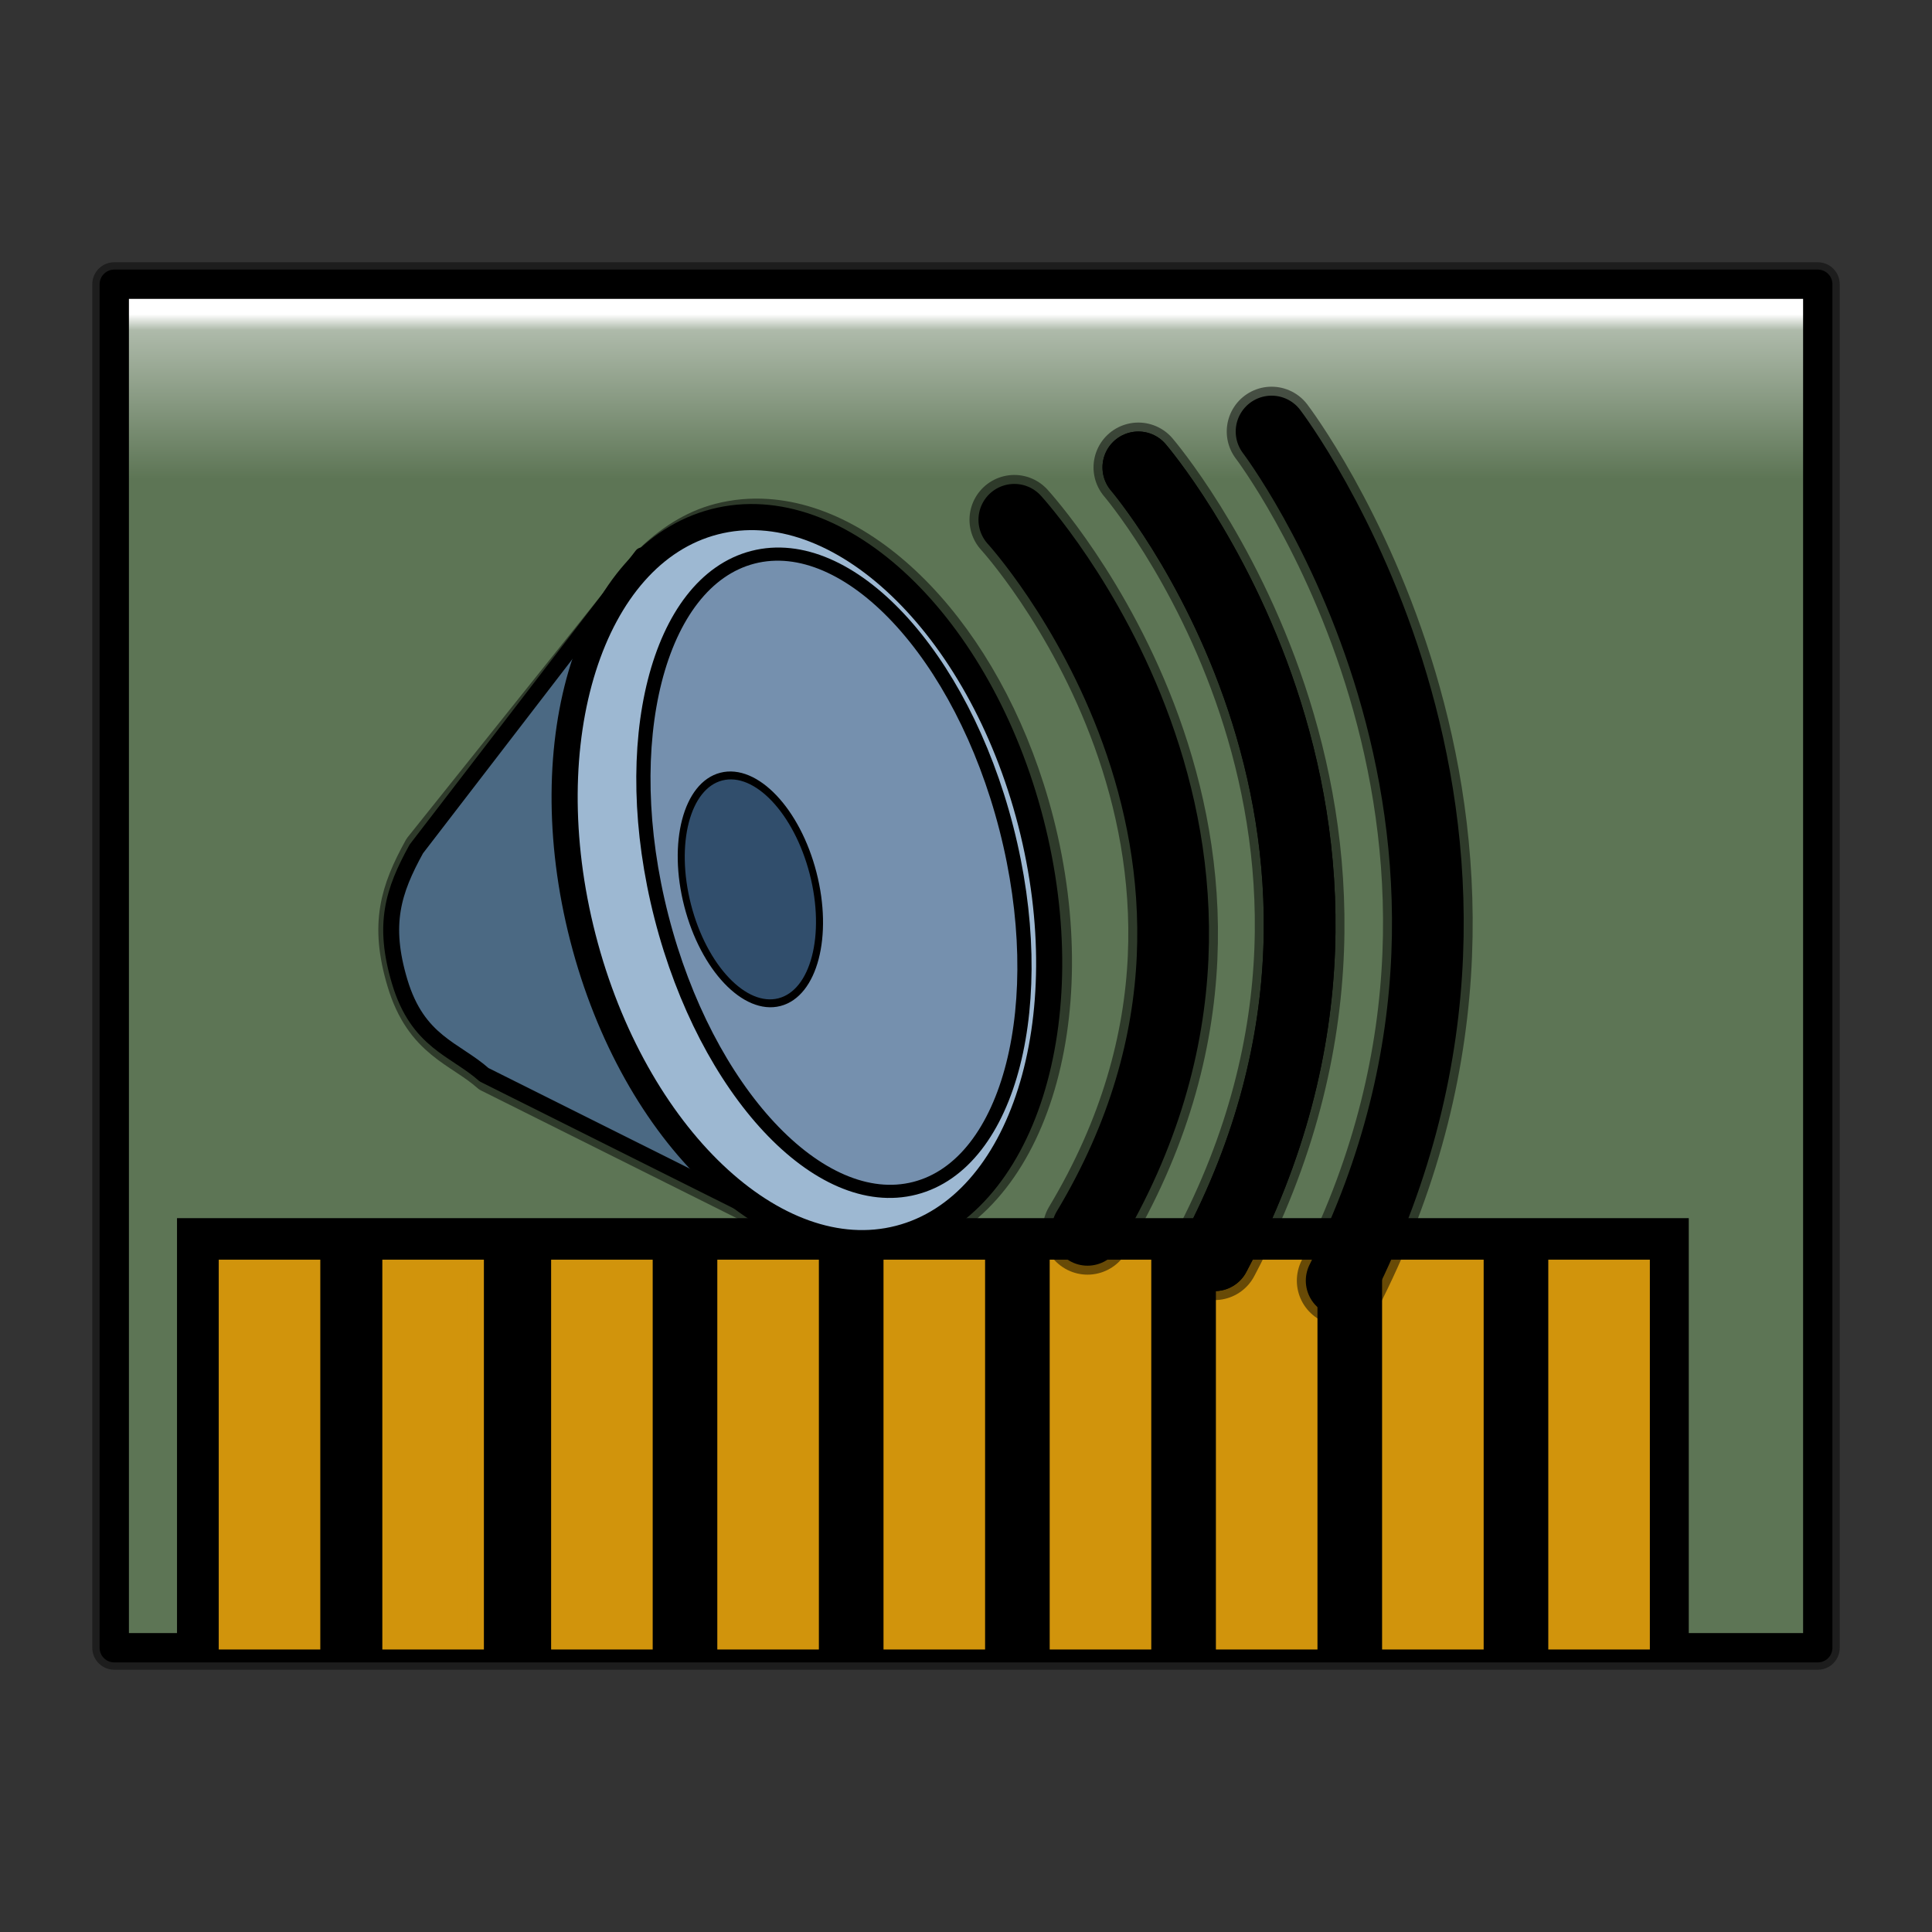 <?xml version="1.0" encoding="UTF-8" standalone="no"?>
<!-- Created with Inkscape (http://www.inkscape.org/) -->

<svg
   xmlns:dc="http://purl.org/dc/elements/1.1/"
   xmlns:cc="http://creativecommons.org/ns#"
   xmlns:rdf="http://www.w3.org/1999/02/22-rdf-syntax-ns#"
   xmlns:svg="http://www.w3.org/2000/svg"
   xmlns="http://www.w3.org/2000/svg"
   xmlns:xlink="http://www.w3.org/1999/xlink"
   xmlns:sodipodi="http://sodipodi.sourceforge.net/DTD/sodipodi-0.dtd"
   xmlns:inkscape="http://www.inkscape.org/namespaces/inkscape"
   version="1.0"
   width="160"
   height="160"
   id="svg2408"
   inkscape:version="0.48.0 r9654"
   sodipodi:docname="audio-card.svg">
  <rect width="100%" height="100%" fill="#333333" stroke="none"/>
  <sodipodi:namedview
     pagecolor="#ffffff"
     bordercolor="#666666"
     borderopacity="1"
     objecttolerance="10"
     gridtolerance="10"
     guidetolerance="10"
     inkscape:pageopacity="0"
     inkscape:pageshadow="2"
     inkscape:window-width="753"
     inkscape:window-height="478"
     id="namedview467"
     showgrid="false"
     inkscape:zoom="0.96490613"
     inkscape:cx="48"
     inkscape:cy="48"
     inkscape:window-x="28"
     inkscape:window-y="0"
     inkscape:window-maximized="0"
     inkscape:current-layer="svg2408" />
  <defs
     id="defs2410">
    <linearGradient
       id="linearGradient4298">
      <stop
         id="stop4300"
         style="stop-color:#ffd639;stop-opacity:1"
         offset="0" />
      <stop
         id="stop4302"
         style="stop-color:#eed96a;stop-opacity:0.675"
         offset="0.5" />
      <stop
         id="stop4304"
         style="stop-color:#e4c731;stop-opacity:0"
         offset="1" />
    </linearGradient>
    <linearGradient
       id="linearGradient4631">
      <stop
         id="stop4633"
         style="stop-color:#c3b194;stop-opacity:1"
         offset="0" />
      <stop
         id="stop4635"
         style="stop-color:#e1c497;stop-opacity:1"
         offset="1" />
    </linearGradient>
    <linearGradient
       id="linearGradient4549">
      <stop
         id="stop4551"
         style="stop-color:#c4c4c4;stop-opacity:1"
         offset="0" />
      <stop
         id="stop4553"
         style="stop-color:#f1f1f1;stop-opacity:1"
         offset="1" />
    </linearGradient>
    <linearGradient
       id="linearGradient4541">
      <stop
         id="stop4543"
         style="stop-color:#dc6819;stop-opacity:1"
         offset="0" />
      <stop
         id="stop4545"
         style="stop-color:#efa471;stop-opacity:1"
         offset="1" />
    </linearGradient>
    <linearGradient
       id="linearGradient4410">
      <stop
         id="stop4412"
         style="stop-color:#ffffff;stop-opacity:1"
         offset="0" />
      <stop
         id="stop4416"
         style="stop-color:#cccccc;stop-opacity:1"
         offset="0.499" />
      <stop
         id="stop4418"
         style="stop-color:#969696;stop-opacity:1"
         offset="0.608" />
      <stop
         id="stop4420"
         style="stop-color:#ffffff;stop-opacity:1"
         offset="1" />
    </linearGradient>
    <linearGradient
       id="linearGradient4004">
      <stop
         id="stop4006"
         style="stop-color:#ffffff;stop-opacity:1"
         offset="0" />
      <stop
         id="stop4016"
         style="stop-color:#cccccc;stop-opacity:1"
         offset="0.397" />
      <stop
         id="stop4014"
         style="stop-color:#cccccc;stop-opacity:1"
         offset="0.499" />
      <stop
         id="stop4012"
         style="stop-color:#777777;stop-opacity:1"
         offset="0.608" />
      <stop
         id="stop4008"
         style="stop-color:#ffffff;stop-opacity:1"
         offset="1" />
    </linearGradient>
    <linearGradient
       id="linearGradient3992">
      <stop
         id="stop3994"
         style="stop-color:#ffffff;stop-opacity:1"
         offset="0" />
      <stop
         id="stop4000"
         style="stop-color:#7f7f7f;stop-opacity:0"
         offset="0.193" />
      <stop
         id="stop3996"
         style="stop-color:#000000;stop-opacity:1"
         offset="1" />
    </linearGradient>
    <linearGradient
       id="linearGradient3971">
      <stop
         id="stop3973"
         style="stop-color:#4d4d4d;stop-opacity:1"
         offset="0" />
      <stop
         id="stop3975"
         style="stop-color:#333333;stop-opacity:1"
         offset="1" />
    </linearGradient>
    <linearGradient
       id="linearGradient3875">
      <stop
         id="stop3877"
         style="stop-color:#3e8116;stop-opacity:1"
         offset="0" />
      <stop
         id="stop3879"
         style="stop-color:#66ae3b;stop-opacity:1"
         offset="1" />
    </linearGradient>
    <linearGradient
       id="linearGradient3869">
      <stop
         id="stop3871"
         style="stop-color:#958741;stop-opacity:1"
         offset="0" />
      <stop
         id="stop3873"
         style="stop-color:#b4ba66;stop-opacity:1"
         offset="1" />
    </linearGradient>
    <linearGradient
       id="linearGradient3809">
      <stop
         id="stop3811"
         style="stop-color:#ffbd2a;stop-opacity:1"
         offset="0" />
      <stop
         id="stop3813"
         style="stop-color:#ffe62a;stop-opacity:1"
         offset="1" />
    </linearGradient>
    <linearGradient
       x1="45.448"
       y1="92.54"
       x2="45.448"
       y2="7.017"
       id="ButtonShadow"
       gradientUnits="userSpaceOnUse"
       gradientTransform="scale(1.006,0.994)">
      <stop
         id="stop3750"
         style="stop-color:#000000;stop-opacity:1"
         offset="0" />
      <stop
         id="stop3752"
         style="stop-color:#000000;stop-opacity:0.588"
         offset="1" />
    </linearGradient>
    <linearGradient
       id="linearGradient3737">
      <stop
         id="stop3739"
         style="stop-color:#ffffff;stop-opacity:1"
         offset="0" />
      <stop
         id="stop3741"
         style="stop-color:#ffffff;stop-opacity:0"
         offset="1" />
    </linearGradient>
    <linearGradient
       id="linearGradient3700">
      <stop
         id="stop3702"
         style="stop-color:#548238;stop-opacity:1"
         offset="0" />
      <stop
         id="stop3704"
         style="stop-color:#7dc851;stop-opacity:1"
         offset="1" />
    </linearGradient>
    <filter
       color-interpolation-filters="sRGB"
       id="filter3174">
      <feGaussianBlur
         id="feGaussianBlur3176"
         stdDeviation="1.71" />
    </filter>
    <linearGradient
       x1="36.357"
       y1="6"
       x2="36.357"
       y2="63.893"
       id="linearGradient3188"
       xlink:href="#linearGradient3737"
       gradientUnits="userSpaceOnUse"
       gradientTransform="translate(-100,0)" />
    <filter
       x="-0.192"
       y="-0.192"
       width="1.384"
       height="1.384"
       color-interpolation-filters="sRGB"
       id="filter3794">
      <feGaussianBlur
         id="feGaussianBlur3796"
         stdDeviation="5.28" />
    </filter>
    <linearGradient
       x1="48"
       y1="20.221"
       x2="48"
       y2="138.661"
       id="linearGradient3613"
       xlink:href="#linearGradient3737"
       gradientUnits="userSpaceOnUse" />
    <radialGradient
       cx="48"
       cy="90.172"
       r="42"
       fx="48"
       fy="90.172"
       id="radialGradient3619"
       xlink:href="#linearGradient3737"
       gradientUnits="userSpaceOnUse"
       gradientTransform="matrix(1.157,0,0,0.996,-107.551,0.197)" />
    <clipPath
       id="clipPath3613">
      <rect
         width="84"
         height="84"
         rx="6"
         ry="6"
         x="6"
         y="6"
         id="rect3615"
         style="fill:#ffffff;fill-opacity:1;fill-rule:nonzero;stroke:none" />
    </clipPath>
    <linearGradient
       x1="48"
       y1="90"
       x2="48"
       y2="5.988"
       id="linearGradient3617"
       xlink:href="#linearGradient3875"
       gradientUnits="userSpaceOnUse" />
    <linearGradient
       x1="48"
       y1="90"
       x2="48"
       y2="5.988"
       id="linearGradient3668"
       xlink:href="#linearGradient3700"
       gradientUnits="userSpaceOnUse"
       gradientTransform="translate(-88,12)" />
    <linearGradient
       x1="48"
       y1="90"
       x2="48"
       y2="5.988"
       id="linearGradient3672"
       xlink:href="#linearGradient3700"
       gradientUnits="userSpaceOnUse"
       gradientTransform="translate(-100,0)" />
    <linearGradient
       x1="40"
       y1="8"
       x2="40"
       y2="72"
       id="linearGradient3688"
       xlink:href="#linearGradient3737"
       gradientUnits="userSpaceOnUse" />
    <radialGradient
       cx="48"
       cy="90"
       r="42"
       fx="48"
       fy="90"
       id="radialGradient3704"
       xlink:href="#linearGradient3737"
       gradientUnits="userSpaceOnUse"
       gradientTransform="matrix(1.143,0,0,1,-6.857,0)" />
    <linearGradient
       x1="37.082"
       y1="95.234"
       x2="37.082"
       y2="4.415"
       id="linearGradient3750"
       xlink:href="#ButtonShadow"
       gradientUnits="userSpaceOnUse" />
    <linearGradient
       x1="41.302"
       y1="93.716"
       x2="41.302"
       y2="4.64"
       id="linearGradient3752"
       xlink:href="#ButtonShadow"
       gradientUnits="userSpaceOnUse" />
    <linearGradient
       x1="38.802"
       y1="93.283"
       x2="38.802"
       y2="5.911"
       id="linearGradient3754"
       xlink:href="#ButtonShadow"
       gradientUnits="userSpaceOnUse" />
    <linearGradient
       x1="35.561"
       y1="91.982"
       x2="35.561"
       y2="6.645"
       id="linearGradient3756"
       xlink:href="#ButtonShadow"
       gradientUnits="userSpaceOnUse" />
    <linearGradient
       x1="40"
       y1="90.818"
       x2="40"
       y2="6.728"
       id="linearGradient3758"
       xlink:href="#ButtonShadow"
       gradientUnits="userSpaceOnUse" />
    <linearGradient
       x1="48"
       y1="90"
       x2="48"
       y2="5.988"
       id="linearGradient3767"
       xlink:href="#linearGradient3869"
       gradientUnits="userSpaceOnUse"
       gradientTransform="translate(12,12)" />
    <linearGradient
       x1="78"
       y1="72"
       x2="88"
       y2="72"
       id="linearGradient3815"
       xlink:href="#linearGradient3809"
       gradientUnits="userSpaceOnUse"
       gradientTransform="matrix(1,0,0,0.5,-166,37)" />
    <linearGradient
       x1="78"
       y1="72"
       x2="88"
       y2="72"
       id="linearGradient3819"
       xlink:href="#linearGradient3809"
       gradientUnits="userSpaceOnUse"
       gradientTransform="matrix(1,0,0,0.5,-166,33)" />
    <linearGradient
       x1="78"
       y1="72"
       x2="88"
       y2="72"
       id="linearGradient3823"
       xlink:href="#linearGradient3809"
       gradientUnits="userSpaceOnUse"
       gradientTransform="matrix(1,0,0,0.5,-166,29)" />
    <linearGradient
       x1="78"
       y1="72"
       x2="88"
       y2="72"
       id="linearGradient3827"
       xlink:href="#linearGradient3809"
       gradientUnits="userSpaceOnUse"
       gradientTransform="matrix(1,0,0,0.5,-166,25)" />
    <linearGradient
       x1="78"
       y1="72"
       x2="88"
       y2="72"
       id="linearGradient3831"
       xlink:href="#linearGradient3809"
       gradientUnits="userSpaceOnUse"
       gradientTransform="matrix(1,0,0,0.5,-166,21)" />
    <linearGradient
       x1="78"
       y1="72"
       x2="88"
       y2="72"
       id="linearGradient3835"
       xlink:href="#linearGradient3809"
       gradientUnits="userSpaceOnUse"
       gradientTransform="matrix(1,0,0,0.5,-166,17)" />
    <linearGradient
       x1="78"
       y1="72"
       x2="88"
       y2="72"
       id="linearGradient3839"
       xlink:href="#linearGradient3809"
       gradientUnits="userSpaceOnUse"
       gradientTransform="matrix(1,0,0,0.5,-166,13)" />
    <linearGradient
       x1="78"
       y1="72"
       x2="88"
       y2="72"
       id="linearGradient3843"
       xlink:href="#linearGradient3809"
       gradientUnits="userSpaceOnUse"
       gradientTransform="matrix(1,0,0,0.5,-166,9)" />
    <linearGradient
       x1="78"
       y1="72"
       x2="88"
       y2="72"
       id="linearGradient3851"
       xlink:href="#linearGradient3809"
       gradientUnits="userSpaceOnUse"
       gradientTransform="matrix(1,0,0,0.5,-166,-1)" />
    <linearGradient
       x1="78"
       y1="72"
       x2="88"
       y2="72"
       id="linearGradient3855"
       xlink:href="#linearGradient3809"
       gradientUnits="userSpaceOnUse"
       gradientTransform="matrix(1,0,0,0.5,-166,-5)" />
    <linearGradient
       x1="78"
       y1="72"
       x2="88"
       y2="72"
       id="linearGradient3859"
       xlink:href="#linearGradient3809"
       gradientUnits="userSpaceOnUse"
       gradientTransform="matrix(1,0,0,0.5,-166,-9)" />
    <linearGradient
       x1="78"
       y1="72"
       x2="88"
       y2="72"
       id="linearGradient3863"
       xlink:href="#linearGradient3809"
       gradientUnits="userSpaceOnUse"
       gradientTransform="matrix(1,0,0,0.5,-166,-13)" />
    <radialGradient
       cx="32"
       cy="32"
       r="16"
       fx="32"
       fy="32"
       id="radialGradient3977"
       xlink:href="#linearGradient3971"
       gradientUnits="userSpaceOnUse"
       gradientTransform="matrix(1.5,0,0,1.5,-16,-16)" />
    <linearGradient
       x1="40"
       y1="24"
       x2="40"
       y2="48"
       id="linearGradient3998"
       xlink:href="#linearGradient3992"
       gradientUnits="userSpaceOnUse" />
    <linearGradient
       x1="11"
       y1="25"
       x2="16"
       y2="25"
       id="linearGradient4184"
       xlink:href="#linearGradient4004"
       gradientUnits="userSpaceOnUse"
       gradientTransform="matrix(1,0,0,0.5,0,42)" />
    <linearGradient
       x1="11"
       y1="25"
       x2="16"
       y2="25"
       id="linearGradient4186"
       xlink:href="#linearGradient4004"
       gradientUnits="userSpaceOnUse"
       gradientTransform="matrix(1,0,0,0.5,0,40)" />
    <linearGradient
       x1="11"
       y1="25"
       x2="16"
       y2="25"
       id="linearGradient4188"
       xlink:href="#linearGradient4004"
       gradientUnits="userSpaceOnUse"
       gradientTransform="matrix(1,0,0,0.5,0,38)" />
    <linearGradient
       x1="11"
       y1="25"
       x2="16"
       y2="25"
       id="linearGradient4190"
       xlink:href="#linearGradient4004"
       gradientUnits="userSpaceOnUse"
       gradientTransform="matrix(1,0,0,0.5,0,36)" />
    <linearGradient
       x1="11"
       y1="25"
       x2="16"
       y2="25"
       id="linearGradient4192"
       xlink:href="#linearGradient4004"
       gradientUnits="userSpaceOnUse"
       gradientTransform="matrix(1,0,0,0.5,0,34)" />
    <linearGradient
       x1="11"
       y1="25"
       x2="16"
       y2="25"
       id="linearGradient4194"
       xlink:href="#linearGradient4004"
       gradientUnits="userSpaceOnUse"
       gradientTransform="matrix(1,0,0,0.5,0,32)" />
    <linearGradient
       x1="11"
       y1="25"
       x2="16"
       y2="25"
       id="linearGradient4196"
       xlink:href="#linearGradient4004"
       gradientUnits="userSpaceOnUse"
       gradientTransform="matrix(1,0,0,0.5,0,30)" />
    <linearGradient
       x1="11"
       y1="25"
       x2="16"
       y2="25"
       id="linearGradient4198"
       xlink:href="#linearGradient4004"
       gradientUnits="userSpaceOnUse"
       gradientTransform="matrix(1,0,0,0.5,0,28)" />
    <linearGradient
       x1="11"
       y1="25"
       x2="16"
       y2="25"
       id="linearGradient4200"
       xlink:href="#linearGradient4004"
       gradientUnits="userSpaceOnUse"
       gradientTransform="matrix(1,0,0,0.5,0,26)" />
    <linearGradient
       x1="11"
       y1="25"
       x2="16"
       y2="25"
       id="linearGradient4202"
       xlink:href="#linearGradient4004"
       gradientUnits="userSpaceOnUse"
       gradientTransform="matrix(1,0,0,0.5,0,24)" />
    <linearGradient
       x1="11"
       y1="25"
       x2="16"
       y2="25"
       id="linearGradient4204"
       xlink:href="#linearGradient4004"
       gradientUnits="userSpaceOnUse"
       gradientTransform="matrix(1,0,0,0.5,0,22)" />
    <linearGradient
       x1="11"
       y1="25"
       x2="16"
       y2="25"
       id="linearGradient4206"
       xlink:href="#linearGradient4004"
       gradientUnits="userSpaceOnUse"
       gradientTransform="matrix(1,0,0,0.5,0,20)" />
    <linearGradient
       x1="11"
       y1="25"
       x2="16"
       y2="25"
       id="linearGradient4208"
       xlink:href="#linearGradient4004"
       gradientUnits="userSpaceOnUse"
       gradientTransform="matrix(1,0,0,0.5,0,18)" />
    <linearGradient
       x1="11"
       y1="25"
       x2="16"
       y2="25"
       id="linearGradient4210"
       xlink:href="#linearGradient4004"
       gradientUnits="userSpaceOnUse"
       gradientTransform="matrix(1,0,0,0.5,0,16)" />
    <linearGradient
       x1="11"
       y1="25"
       x2="16"
       y2="25"
       id="linearGradient4212"
       xlink:href="#linearGradient4004"
       gradientUnits="userSpaceOnUse"
       gradientTransform="matrix(1,0,0,0.5,0,14)" />
    <linearGradient
       x1="11"
       y1="25"
       x2="16"
       y2="25"
       id="linearGradient4214"
       xlink:href="#linearGradient4004"
       gradientUnits="userSpaceOnUse"
       gradientTransform="matrix(1,0,0,0.5,0,12)" />
    <linearGradient
       x1="11"
       y1="25"
       x2="16"
       y2="25"
       id="linearGradient4250"
       xlink:href="#linearGradient4004"
       gradientUnits="userSpaceOnUse"
       gradientTransform="matrix(1,0,0,0.5,0,42)" />
    <linearGradient
       x1="11"
       y1="25"
       x2="16"
       y2="25"
       id="linearGradient4252"
       xlink:href="#linearGradient4004"
       gradientUnits="userSpaceOnUse"
       gradientTransform="matrix(1,0,0,0.5,0,40)" />
    <linearGradient
       x1="11"
       y1="25"
       x2="16"
       y2="25"
       id="linearGradient4254"
       xlink:href="#linearGradient4004"
       gradientUnits="userSpaceOnUse"
       gradientTransform="matrix(1,0,0,0.5,0,38)" />
    <linearGradient
       x1="11"
       y1="25"
       x2="16"
       y2="25"
       id="linearGradient4256"
       xlink:href="#linearGradient4004"
       gradientUnits="userSpaceOnUse"
       gradientTransform="matrix(1,0,0,0.5,0,36)" />
    <linearGradient
       x1="11"
       y1="25"
       x2="16"
       y2="25"
       id="linearGradient4258"
       xlink:href="#linearGradient4004"
       gradientUnits="userSpaceOnUse"
       gradientTransform="matrix(1,0,0,0.5,0,34)" />
    <linearGradient
       x1="11"
       y1="25"
       x2="16"
       y2="25"
       id="linearGradient4260"
       xlink:href="#linearGradient4004"
       gradientUnits="userSpaceOnUse"
       gradientTransform="matrix(1,0,0,0.5,0,32)" />
    <linearGradient
       x1="11"
       y1="25"
       x2="16"
       y2="25"
       id="linearGradient4262"
       xlink:href="#linearGradient4004"
       gradientUnits="userSpaceOnUse"
       gradientTransform="matrix(1,0,0,0.5,0,30)" />
    <linearGradient
       x1="11"
       y1="25"
       x2="16"
       y2="25"
       id="linearGradient4264"
       xlink:href="#linearGradient4004"
       gradientUnits="userSpaceOnUse"
       gradientTransform="matrix(1,0,0,0.5,0,28)" />
    <linearGradient
       x1="11"
       y1="25"
       x2="16"
       y2="25"
       id="linearGradient4266"
       xlink:href="#linearGradient4004"
       gradientUnits="userSpaceOnUse"
       gradientTransform="matrix(1,0,0,0.5,0,26)" />
    <linearGradient
       x1="11"
       y1="25"
       x2="16"
       y2="25"
       id="linearGradient4268"
       xlink:href="#linearGradient4004"
       gradientUnits="userSpaceOnUse"
       gradientTransform="matrix(1,0,0,0.5,0,24)" />
    <linearGradient
       x1="11"
       y1="25"
       x2="16"
       y2="25"
       id="linearGradient4270"
       xlink:href="#linearGradient4004"
       gradientUnits="userSpaceOnUse"
       gradientTransform="matrix(1,0,0,0.5,0,22)" />
    <linearGradient
       x1="11"
       y1="25"
       x2="16"
       y2="25"
       id="linearGradient4272"
       xlink:href="#linearGradient4004"
       gradientUnits="userSpaceOnUse"
       gradientTransform="matrix(1,0,0,0.5,0,20)" />
    <linearGradient
       x1="11"
       y1="25"
       x2="16"
       y2="25"
       id="linearGradient4274"
       xlink:href="#linearGradient4004"
       gradientUnits="userSpaceOnUse"
       gradientTransform="matrix(1,0,0,0.5,0,18)" />
    <linearGradient
       x1="11"
       y1="25"
       x2="16"
       y2="25"
       id="linearGradient4276"
       xlink:href="#linearGradient4004"
       gradientUnits="userSpaceOnUse"
       gradientTransform="matrix(1,0,0,0.5,0,16)" />
    <linearGradient
       x1="11"
       y1="25"
       x2="16"
       y2="25"
       id="linearGradient4278"
       xlink:href="#linearGradient4004"
       gradientUnits="userSpaceOnUse"
       gradientTransform="matrix(1,0,0,0.5,0,14)" />
    <linearGradient
       x1="11"
       y1="25"
       x2="16"
       y2="25"
       id="linearGradient4280"
       xlink:href="#linearGradient4004"
       gradientUnits="userSpaceOnUse"
       gradientTransform="matrix(1,0,0,0.5,0,12)" />
    <linearGradient
       x1="11"
       y1="25"
       x2="16"
       y2="25"
       id="linearGradient4316"
       xlink:href="#linearGradient4004"
       gradientUnits="userSpaceOnUse"
       gradientTransform="matrix(1,0,0,0.5,0,42)" />
    <linearGradient
       x1="11"
       y1="25"
       x2="16"
       y2="25"
       id="linearGradient4318"
       xlink:href="#linearGradient4004"
       gradientUnits="userSpaceOnUse"
       gradientTransform="matrix(1,0,0,0.5,0,40)" />
    <linearGradient
       x1="11"
       y1="25"
       x2="16"
       y2="25"
       id="linearGradient4320"
       xlink:href="#linearGradient4004"
       gradientUnits="userSpaceOnUse"
       gradientTransform="matrix(1,0,0,0.5,0,38)" />
    <linearGradient
       x1="11"
       y1="25"
       x2="16"
       y2="25"
       id="linearGradient4322"
       xlink:href="#linearGradient4004"
       gradientUnits="userSpaceOnUse"
       gradientTransform="matrix(1,0,0,0.5,0,36)" />
    <linearGradient
       x1="11"
       y1="25"
       x2="16"
       y2="25"
       id="linearGradient4324"
       xlink:href="#linearGradient4004"
       gradientUnits="userSpaceOnUse"
       gradientTransform="matrix(1,0,0,0.5,0,34)" />
    <linearGradient
       x1="11"
       y1="25"
       x2="16"
       y2="25"
       id="linearGradient4326"
       xlink:href="#linearGradient4004"
       gradientUnits="userSpaceOnUse"
       gradientTransform="matrix(1,0,0,0.5,0,32)" />
    <linearGradient
       x1="11"
       y1="25"
       x2="16"
       y2="25"
       id="linearGradient4328"
       xlink:href="#linearGradient4004"
       gradientUnits="userSpaceOnUse"
       gradientTransform="matrix(1,0,0,0.5,0,30)" />
    <linearGradient
       x1="11"
       y1="25"
       x2="16"
       y2="25"
       id="linearGradient4330"
       xlink:href="#linearGradient4004"
       gradientUnits="userSpaceOnUse"
       gradientTransform="matrix(1,0,0,0.5,0,28)" />
    <linearGradient
       x1="11"
       y1="25"
       x2="16"
       y2="25"
       id="linearGradient4332"
       xlink:href="#linearGradient4004"
       gradientUnits="userSpaceOnUse"
       gradientTransform="matrix(1,0,0,0.5,0,26)" />
    <linearGradient
       x1="11"
       y1="25"
       x2="16"
       y2="25"
       id="linearGradient4334"
       xlink:href="#linearGradient4004"
       gradientUnits="userSpaceOnUse"
       gradientTransform="matrix(1,0,0,0.5,0,24)" />
    <linearGradient
       x1="11"
       y1="25"
       x2="16"
       y2="25"
       id="linearGradient4336"
       xlink:href="#linearGradient4004"
       gradientUnits="userSpaceOnUse"
       gradientTransform="matrix(1,0,0,0.5,0,22)" />
    <linearGradient
       x1="11"
       y1="25"
       x2="16"
       y2="25"
       id="linearGradient4338"
       xlink:href="#linearGradient4004"
       gradientUnits="userSpaceOnUse"
       gradientTransform="matrix(1,0,0,0.5,0,20)" />
    <linearGradient
       x1="11"
       y1="25"
       x2="16"
       y2="25"
       id="linearGradient4340"
       xlink:href="#linearGradient4004"
       gradientUnits="userSpaceOnUse"
       gradientTransform="matrix(1,0,0,0.5,0,18)" />
    <linearGradient
       x1="11"
       y1="25"
       x2="16"
       y2="25"
       id="linearGradient4342"
       xlink:href="#linearGradient4004"
       gradientUnits="userSpaceOnUse"
       gradientTransform="matrix(1,0,0,0.5,0,16)" />
    <linearGradient
       x1="11"
       y1="25"
       x2="16"
       y2="25"
       id="linearGradient4344"
       xlink:href="#linearGradient4004"
       gradientUnits="userSpaceOnUse"
       gradientTransform="matrix(1,0,0,0.5,0,14)" />
    <linearGradient
       x1="11"
       y1="25"
       x2="16"
       y2="25"
       id="linearGradient4346"
       xlink:href="#linearGradient4004"
       gradientUnits="userSpaceOnUse"
       gradientTransform="matrix(1,0,0,0.5,0,12)" />
    <linearGradient
       x1="11"
       y1="25"
       x2="16"
       y2="25"
       id="linearGradient4350"
       xlink:href="#linearGradient4410"
       gradientUnits="userSpaceOnUse"
       gradientTransform="matrix(0.8,0,0,1,11.2,-82)" />
    <linearGradient
       x1="11"
       y1="25"
       x2="16"
       y2="25"
       id="linearGradient4370"
       xlink:href="#linearGradient4004"
       gradientUnits="userSpaceOnUse"
       gradientTransform="matrix(1,0,0,0.5,0,42)" />
    <linearGradient
       x1="11"
       y1="25"
       x2="16"
       y2="25"
       id="linearGradient4372"
       xlink:href="#linearGradient4004"
       gradientUnits="userSpaceOnUse"
       gradientTransform="matrix(1,0,0,0.5,0,40)" />
    <linearGradient
       x1="11"
       y1="25"
       x2="16"
       y2="25"
       id="linearGradient4374"
       xlink:href="#linearGradient4004"
       gradientUnits="userSpaceOnUse"
       gradientTransform="matrix(1,0,0,0.5,0,38)" />
    <linearGradient
       x1="11"
       y1="25"
       x2="16"
       y2="25"
       id="linearGradient4376"
       xlink:href="#linearGradient4004"
       gradientUnits="userSpaceOnUse"
       gradientTransform="matrix(1,0,0,0.5,0,36)" />
    <linearGradient
       x1="11"
       y1="25"
       x2="16"
       y2="25"
       id="linearGradient4378"
       xlink:href="#linearGradient4004"
       gradientUnits="userSpaceOnUse"
       gradientTransform="matrix(1,0,0,0.5,0,34)" />
    <linearGradient
       x1="11"
       y1="25"
       x2="16"
       y2="25"
       id="linearGradient4380"
       xlink:href="#linearGradient4004"
       gradientUnits="userSpaceOnUse"
       gradientTransform="matrix(1,0,0,0.5,0,32)" />
    <linearGradient
       x1="11"
       y1="25"
       x2="16"
       y2="25"
       id="linearGradient4382"
       xlink:href="#linearGradient4004"
       gradientUnits="userSpaceOnUse"
       gradientTransform="matrix(1,0,0,0.5,0,30)" />
    <linearGradient
       x1="11"
       y1="25"
       x2="16"
       y2="25"
       id="linearGradient4384"
       xlink:href="#linearGradient4004"
       gradientUnits="userSpaceOnUse"
       gradientTransform="matrix(1,0,0,0.5,0,28)" />
    <linearGradient
       x1="11"
       y1="25"
       x2="16"
       y2="25"
       id="linearGradient4386"
       xlink:href="#linearGradient4004"
       gradientUnits="userSpaceOnUse"
       gradientTransform="matrix(1,0,0,0.5,0,26)" />
    <linearGradient
       x1="11"
       y1="25"
       x2="16"
       y2="25"
       id="linearGradient4388"
       xlink:href="#linearGradient4004"
       gradientUnits="userSpaceOnUse"
       gradientTransform="matrix(1,0,0,0.5,0,24)" />
    <linearGradient
       x1="11"
       y1="25"
       x2="16"
       y2="25"
       id="linearGradient4390"
       xlink:href="#linearGradient4004"
       gradientUnits="userSpaceOnUse"
       gradientTransform="matrix(1,0,0,0.5,0,22)" />
    <linearGradient
       x1="11"
       y1="25"
       x2="16"
       y2="25"
       id="linearGradient4392"
       xlink:href="#linearGradient4004"
       gradientUnits="userSpaceOnUse"
       gradientTransform="matrix(1,0,0,0.5,0,20)" />
    <linearGradient
       x1="11"
       y1="25"
       x2="16"
       y2="25"
       id="linearGradient4394"
       xlink:href="#linearGradient4004"
       gradientUnits="userSpaceOnUse"
       gradientTransform="matrix(1,0,0,0.5,0,18)" />
    <linearGradient
       x1="11"
       y1="25"
       x2="16"
       y2="25"
       id="linearGradient4396"
       xlink:href="#linearGradient4004"
       gradientUnits="userSpaceOnUse"
       gradientTransform="matrix(1,0,0,0.5,0,16)" />
    <linearGradient
       x1="11"
       y1="25"
       x2="16"
       y2="25"
       id="linearGradient4398"
       xlink:href="#linearGradient4004"
       gradientUnits="userSpaceOnUse"
       gradientTransform="matrix(1,0,0,0.5,0,14)" />
    <linearGradient
       x1="11"
       y1="25"
       x2="16"
       y2="25"
       id="linearGradient4400"
       xlink:href="#linearGradient4004"
       gradientUnits="userSpaceOnUse"
       gradientTransform="matrix(1,0,0,0.5,0,12)" />
    <linearGradient
       x1="11"
       y1="25"
       x2="16"
       y2="25"
       id="linearGradient4404"
       xlink:href="#linearGradient4410"
       gradientUnits="userSpaceOnUse"
       gradientTransform="matrix(0.8,0,0,1,11.2,-86)" />
    <linearGradient
       x1="11"
       y1="25"
       x2="16"
       y2="25"
       id="linearGradient4408"
       xlink:href="#linearGradient4410"
       gradientUnits="userSpaceOnUse"
       gradientTransform="matrix(0.8,0,0,1,11.2,-90)" />
    <linearGradient
       x1="11"
       y1="25"
       x2="16"
       y2="25"
       id="linearGradient4425"
       xlink:href="#linearGradient4410"
       gradientUnits="userSpaceOnUse"
       gradientTransform="matrix(0.8,0,0,1,11.2,-94)" />
    <linearGradient
       x1="11"
       y1="25"
       x2="16"
       y2="25"
       id="linearGradient4435"
       xlink:href="#linearGradient4410"
       gradientUnits="userSpaceOnUse"
       gradientTransform="matrix(0.8,0,0,1,-44.8,-82)" />
    <linearGradient
       x1="11"
       y1="25"
       x2="16"
       y2="25"
       id="linearGradient4437"
       xlink:href="#linearGradient4410"
       gradientUnits="userSpaceOnUse"
       gradientTransform="matrix(0.8,0,0,1,-44.8,-86)" />
    <linearGradient
       x1="11"
       y1="25"
       x2="16"
       y2="25"
       id="linearGradient4439"
       xlink:href="#linearGradient4410"
       gradientUnits="userSpaceOnUse"
       gradientTransform="matrix(0.8,0,0,1,-44.8,-90)" />
    <linearGradient
       x1="11"
       y1="25"
       x2="16"
       y2="25"
       id="linearGradient4441"
       xlink:href="#linearGradient4410"
       gradientUnits="userSpaceOnUse"
       gradientTransform="matrix(0.8,0,0,1,-44.8,-94)" />
    <linearGradient
       x1="62"
       y1="25"
       x2="62"
       y2="32"
       id="linearGradient4449"
       xlink:href="#linearGradient3971"
       gradientUnits="userSpaceOnUse" />
    <linearGradient
       x1="52.765"
       y1="81.843"
       x2="52.765"
       y2="73.812"
       id="linearGradient4547"
       xlink:href="#linearGradient4541"
       gradientUnits="userSpaceOnUse" />
    <linearGradient
       x1="53.612"
       y1="75.079"
       x2="53.612"
       y2="80.929"
       id="linearGradient4555"
       xlink:href="#linearGradient4549"
       gradientUnits="userSpaceOnUse" />
    <linearGradient
       x1="46"
       y1="70"
       x2="46"
       y2="64"
       id="linearGradient4617"
       xlink:href="#linearGradient4549"
       gradientUnits="userSpaceOnUse" />
    <linearGradient
       x1="46"
       y1="70"
       x2="46"
       y2="64"
       id="linearGradient4621"
       xlink:href="#linearGradient4549"
       gradientUnits="userSpaceOnUse"
       gradientTransform="translate(6,0)" />
    <linearGradient
       x1="46"
       y1="70"
       x2="46"
       y2="64"
       id="linearGradient4625"
       xlink:href="#linearGradient4549"
       gradientUnits="userSpaceOnUse"
       gradientTransform="translate(12,0)" />
    <linearGradient
       x1="46"
       y1="70"
       x2="46"
       y2="64"
       id="linearGradient4629"
       xlink:href="#linearGradient4549"
       gradientUnits="userSpaceOnUse"
       gradientTransform="translate(18,0)" />
    <linearGradient
       x1="40"
       y1="80"
       x2="40"
       y2="74"
       id="linearGradient4637"
       xlink:href="#linearGradient4631"
       gradientUnits="userSpaceOnUse" />
    <linearGradient
       x1="34"
       y1="80"
       x2="34"
       y2="74"
       id="linearGradient4639"
       xlink:href="#linearGradient4631"
       gradientUnits="userSpaceOnUse" />
    <linearGradient
       id="linearGradient3894">
      <stop
         id="stop3896"
         style="stop-color:#f7eb93;stop-opacity:1"
         offset="0" />
      <stop
         id="stop3898"
         style="stop-color:#f7f593;stop-opacity:0"
         offset="1" />
    </linearGradient>
    <linearGradient
       id="linearGradient3934">
      <stop
         id="stop3936"
         style="stop-color:#d24e00;stop-opacity:1"
         offset="0" />
      <stop
         id="stop3938"
         style="stop-color:#ca5e00;stop-opacity:0"
         offset="1" />
    </linearGradient>
    <linearGradient
       id="linearGradient3958">
      <stop
         id="stop3960"
         style="stop-color:#f1a801;stop-opacity:1"
         offset="0" />
      <stop
         id="stop3962"
         style="stop-color:#f17c01;stop-opacity:0"
         offset="1" />
    </linearGradient>
    <linearGradient
       id="linearGradient3879">
      <stop
         id="stop3881"
         style="stop-color:#632e00;stop-opacity:1"
         offset="0" />
      <stop
         id="stop3883"
         style="stop-color:#be5800;stop-opacity:0.365"
         offset="0.5" />
      <stop
         id="stop3885"
         style="stop-color:#c25a00;stop-opacity:0"
         offset="1" />
    </linearGradient>
    <linearGradient
       id="linearGradient3816">
      <stop
         id="stop3818"
         style="stop-color:#ffe945;stop-opacity:1"
         offset="0" />
      <stop
         id="stop3824"
         style="stop-color:#eed96a;stop-opacity:0.675"
         offset="0.5" />
      <stop
         id="stop3820"
         style="stop-color:#e49531;stop-opacity:0"
         offset="1" />
    </linearGradient>
    <linearGradient
       id="linearGradient3828">
      <stop
         id="stop3830"
         style="stop-color:#fbeda2;stop-opacity:1"
         offset="0" />
      <stop
         id="stop3832"
         style="stop-color:#fbe4a2;stop-opacity:0"
         offset="1" />
    </linearGradient>
    <linearGradient
       id="linearGradient3860">
      <stop
         id="stop3862"
         style="stop-color:#8e4900;stop-opacity:1"
         offset="0" />
      <stop
         id="stop3868"
         style="stop-color:#d25800;stop-opacity:0.365"
         offset="0.5" />
      <stop
         id="stop3864"
         style="stop-color:#ae5900;stop-opacity:0"
         offset="1" />
    </linearGradient>
    <linearGradient
       id="linearGradient3798">
      <stop
         id="stop3800"
         style="stop-color:#ffcc0a;stop-opacity:1"
         offset="0" />
      <stop
         id="stop3802"
         style="stop-color:#d38900;stop-opacity:0"
         offset="1" />
    </linearGradient>
    <filter
       color-interpolation-filters="sRGB"
       id="filter3810">
      <feGaussianBlur
         id="feGaussianBlur3812"
         stdDeviation="0.42" />
    </filter>
    <radialGradient
       cx="61"
       cy="24.634"
       r="19.008"
       fx="61"
       fy="24.634"
       id="radialGradient3402"
       xlink:href="#linearGradient3798"
       gradientUnits="userSpaceOnUse"
       gradientTransform="matrix(1.263,-0.21,0.095,0.571,-39.366,28.765)" />
    <radialGradient
       cx="41.753"
       cy="36.957"
       r="19"
       fx="41.753"
       fy="36.957"
       id="radialGradient3404"
       xlink:href="#linearGradient4298"
       gradientUnits="userSpaceOnUse"
       gradientTransform="matrix(3.363,-0.591,0.301,1.713,-130.789,8.681)" />
    <linearGradient
       x1="80"
       y1="37"
       x2="77"
       y2="37"
       id="linearGradient3406"
       xlink:href="#linearGradient3860"
       gradientUnits="userSpaceOnUse"
       gradientTransform="translate(-21,9)" />
    <linearGradient
       x1="52"
       y1="10"
       x2="51.631"
       y2="8.084"
       id="linearGradient3408"
       xlink:href="#linearGradient3828"
       gradientUnits="userSpaceOnUse"
       gradientTransform="translate(-21,9)" />
    <radialGradient
       cx="40.285"
       cy="39.106"
       r="19"
       fx="40.285"
       fy="39.106"
       id="radialGradient3410"
       xlink:href="#linearGradient3816"
       gradientUnits="userSpaceOnUse"
       gradientTransform="matrix(3.373,-0.532,0.187,1.189,-92.605,22.442)" />
    <radialGradient
       cx="46"
       cy="50.609"
       r="1.5"
       fx="46"
       fy="50.609"
       id="radialGradient3412"
       xlink:href="#linearGradient3879"
       gradientUnits="userSpaceOnUse"
       gradientTransform="matrix(2.667,-6.9565204e-8,8.0000011e-7,30.667,-97.667,-1471.003)" />
    <radialGradient
       cx="39.769"
       cy="69.844"
       r="11"
       fx="39.769"
       fy="69.844"
       id="radialGradient3414"
       xlink:href="#linearGradient3958"
       gradientUnits="userSpaceOnUse"
       gradientTransform="matrix(1.16,-0.14,0.072,0.583,-11.414,33.341)" />
    <linearGradient
       x1="40"
       y1="70"
       x2="41.884"
       y2="62.968"
       id="linearGradient3416"
       xlink:href="#linearGradient3934"
       gradientUnits="userSpaceOnUse"
       gradientTransform="translate(-21,6)" />
    <linearGradient
       x1="40"
       y1="69"
       x2="42"
       y2="64"
       id="linearGradient3418"
       xlink:href="#linearGradient3934"
       gradientUnits="userSpaceOnUse"
       gradientTransform="translate(-21,6)" />
    <linearGradient
       x1="31"
       y1="61"
       x2="36"
       y2="70"
       id="linearGradient3420"
       xlink:href="#linearGradient3894"
       gradientUnits="userSpaceOnUse"
       gradientTransform="translate(-21,9)" />
    <radialGradient
       cx="39.769"
       cy="69.844"
       r="11"
       fx="39.769"
       fy="69.844"
       id="radialGradient3422"
       xlink:href="#linearGradient3958"
       gradientUnits="userSpaceOnUse"
       gradientTransform="matrix(1.16,-0.14,0.072,0.583,-11.414,33.341)" />
    <linearGradient
       x1="40"
       y1="70"
       x2="41.884"
       y2="62.968"
       id="linearGradient3424"
       xlink:href="#linearGradient3934"
       gradientUnits="userSpaceOnUse"
       gradientTransform="translate(13,1)" />
    <linearGradient
       x1="40"
       y1="69"
       x2="42"
       y2="64"
       id="linearGradient3426"
       xlink:href="#linearGradient3934"
       gradientUnits="userSpaceOnUse"
       gradientTransform="translate(13,1)" />
    <linearGradient
       x1="31"
       y1="61"
       x2="36"
       y2="70"
       id="linearGradient3428"
       xlink:href="#linearGradient3894"
       gradientUnits="userSpaceOnUse"
       gradientTransform="translate(13,4)" />
    <linearGradient
       x1="70.782"
       y1="83.017"
       x2="75.404"
       y2="22.03"
       id="linearGradient3153"
       xlink:href="#linearGradient3277"
       gradientUnits="userSpaceOnUse"
       gradientTransform="matrix(1.195,0,0,1.195,-17.36,92.472)" />
    <linearGradient
       id="linearGradient3277">
      <stop
         id="stop3279"
         style="stop-color:#333333;stop-opacity:1"
         offset="0" />
      <stop
         id="stop3281"
         style="stop-color:#515151;stop-opacity:1"
         offset="1" />
    </linearGradient>
    <radialGradient
       cx="40.847"
       cy="75.264"
       r="14.672"
       fx="40.847"
       fy="75.264"
       id="radialGradient3155"
       xlink:href="#linearGradient3266"
       gradientUnits="userSpaceOnUse"
       gradientTransform="matrix(0.985,0.026,-0.018,0.691,1.994,24.82)" />
    <linearGradient
       id="linearGradient3266">
      <stop
         id="stop2807"
         style="stop-color:#ffffff;stop-opacity:1"
         offset="0" />
      <stop
         id="stop2809"
         style="stop-color:#000000;stop-opacity:0"
         offset="1" />
    </linearGradient>
    <filter
       color-interpolation-filters="sRGB"
       id="filter3832">
      <feGaussianBlur
         id="feGaussianBlur3834"
         stdDeviation="0.769" />
    </filter>
    <radialGradient
       xlink:href="#linearGradient566"
       id="radialGradient853"
       cx="0.325"
       cy="0.33"
       r="0.547"
       fx="0.322"
       fy="0.33" />
    <linearGradient
       xlink:href="#linearGradient849"
       id="linearGradient847"
       x1="0.534"
       y1="0.505"
       x2="0.332"
       y2="0.243" />
    <linearGradient
       xlink:href="#linearGradient843"
       id="linearGradient842"
       x1="0.802"
       y1="0.158"
       x2="0.438"
       y2="0.725" />
    <linearGradient
       xlink:href="#linearGradient838"
       id="linearGradient841"
       x1="0.353"
       y1="0.351"
       x2="0.48"
       y2="0.05" />
    <linearGradient
       id="linearGradient838">
      <stop
         style="stop-color:#ffd000;stop-opacity:1;"
         offset="0"
         id="stop839" />
      <stop
         style="stop-color:#5c5d5c;stop-opacity:1;"
         offset="1"
         id="stop840" />
    </linearGradient>
    <linearGradient
       id="linearGradient843">
      <stop
         style="stop-color:#ffffff;stop-opacity:1;"
         offset="0"
         id="stop844" />
      <stop
         style="stop-color:#5c5d5c;stop-opacity:1;"
         offset="1"
         id="stop845" />
    </linearGradient>
    <linearGradient
       id="linearGradient849">
      <stop
         style="stop-color:#ffc900;stop-opacity:1;"
         offset="0"
         id="stop850" />
      <stop
         style="stop-color:#5d5d5c;stop-opacity:1;"
         offset="1"
         id="stop851" />
    </linearGradient>
    <linearGradient
       xlink:href="#linearGradient566"
       id="linearGradient589"
       x1="0.444"
       y1="0.047"
       x2="0.444"
       y2="0.578"
       spreadMethod="reflect" />
    <linearGradient
       xlink:href="#linearGradient859"
       id="linearGradient569"
       x1="71.134"
       y1="46.005"
       x2="71.134"
       y2="30.344"
       spreadMethod="pad"
       gradientTransform="matrix(1.083,0,0,0.871,2.458,0.044)"
       gradientUnits="userSpaceOnUse" />
    <linearGradient
       id="linearGradient860">
      <stop
         style="stop-color:#ffffff;stop-opacity:1;"
         offset="0"
         id="stop861" />
      <stop
         style="stop-color:#ffea7d;stop-opacity:1;"
         offset="0.25"
         id="stop862" />
      <stop
         style="stop-color:#ffbf00;stop-opacity:1;"
         offset="1"
         id="stop863" />
    </linearGradient>
    <linearGradient
       id="linearGradient566">
      <stop
         style="stop-color:#ffff00;stop-opacity:1;"
         offset="0"
         id="stop567" />
      <stop
         style="stop-color:#ffd800;stop-opacity:1;"
         offset="0.438"
         id="stop854" />
      <stop
         style="stop-color:#ffb200;stop-opacity:1;"
         offset="1"
         id="stop568" />
    </linearGradient>
    <linearGradient
       id="linearGradient859">
      <stop
         style="stop-color:#5d7555;stop-opacity:1;"
         offset="0"
         id="stop860" />
      <stop
         style="stop-color:#aebaaa;stop-opacity:1;"
         offset="0.904"
         id="stop866" />
      <stop
         style="stop-color:#ffffff;stop-opacity:1;"
         offset="1"
         id="stop865" />
    </linearGradient>
    <radialGradient
       inkscape:collect="always"
       xlink:href="#linearGradient3798"
       id="radialGradient3530"
       gradientUnits="userSpaceOnUse"
       gradientTransform="matrix(1.263,-0.21,0.095,0.571,-39.366,28.765)"
       cx="61"
       cy="24.634"
       fx="61"
       fy="24.634"
       r="19.008" />
    <radialGradient
       inkscape:collect="always"
       xlink:href="#linearGradient4298"
       id="radialGradient3532"
       gradientUnits="userSpaceOnUse"
       gradientTransform="matrix(3.363,-0.591,0.301,1.713,-130.789,8.681)"
       cx="41.753"
       cy="36.957"
       fx="41.753"
       fy="36.957"
       r="19" />
    <linearGradient
       inkscape:collect="always"
       xlink:href="#linearGradient3860"
       id="linearGradient3534"
       gradientUnits="userSpaceOnUse"
       gradientTransform="translate(-21,9)"
       x1="80"
       y1="37"
       x2="77"
       y2="37" />
    <linearGradient
       inkscape:collect="always"
       xlink:href="#linearGradient3828"
       id="linearGradient3536"
       gradientUnits="userSpaceOnUse"
       gradientTransform="translate(-21,9)"
       x1="52"
       y1="10"
       x2="51.631"
       y2="8.084" />
    <radialGradient
       inkscape:collect="always"
       xlink:href="#linearGradient3816"
       id="radialGradient3538"
       gradientUnits="userSpaceOnUse"
       gradientTransform="matrix(3.373,-0.532,0.187,1.189,-92.605,22.442)"
       cx="40.285"
       cy="39.106"
       fx="40.285"
       fy="39.106"
       r="19" />
    <radialGradient
       inkscape:collect="always"
       xlink:href="#linearGradient3879"
       id="radialGradient3540"
       gradientUnits="userSpaceOnUse"
       gradientTransform="matrix(2.667,-6.9565204e-8,8.0000011e-7,30.667,-97.667,-1471.003)"
       cx="46"
       cy="50.609"
       fx="46"
       fy="50.609"
       r="1.5" />
    <radialGradient
       inkscape:collect="always"
       xlink:href="#linearGradient3958"
       id="radialGradient3542"
       gradientUnits="userSpaceOnUse"
       gradientTransform="matrix(1.16,-0.14,0.072,0.583,-11.414,33.341)"
       cx="39.769"
       cy="69.844"
       fx="39.769"
       fy="69.844"
       r="11" />
    <linearGradient
       inkscape:collect="always"
       xlink:href="#linearGradient3934"
       id="linearGradient3544"
       gradientUnits="userSpaceOnUse"
       gradientTransform="translate(-21,6)"
       x1="40"
       y1="70"
       x2="41.884"
       y2="62.968" />
    <linearGradient
       inkscape:collect="always"
       xlink:href="#linearGradient3934"
       id="linearGradient3546"
       gradientUnits="userSpaceOnUse"
       gradientTransform="translate(-21,6)"
       x1="40"
       y1="69"
       x2="42"
       y2="64" />
    <linearGradient
       inkscape:collect="always"
       xlink:href="#linearGradient3894"
       id="linearGradient3548"
       gradientUnits="userSpaceOnUse"
       gradientTransform="translate(-21,9)"
       x1="31"
       y1="61"
       x2="36"
       y2="70" />
    <radialGradient
       inkscape:collect="always"
       xlink:href="#linearGradient3958"
       id="radialGradient3550"
       gradientUnits="userSpaceOnUse"
       gradientTransform="matrix(1.16,-0.14,0.072,0.583,-11.414,33.341)"
       cx="39.769"
       cy="69.844"
       fx="39.769"
       fy="69.844"
       r="11" />
    <linearGradient
       inkscape:collect="always"
       xlink:href="#linearGradient3934"
       id="linearGradient3552"
       gradientUnits="userSpaceOnUse"
       gradientTransform="translate(13,1)"
       x1="40"
       y1="70"
       x2="41.884"
       y2="62.968" />
    <linearGradient
       inkscape:collect="always"
       xlink:href="#linearGradient3934"
       id="linearGradient3554"
       gradientUnits="userSpaceOnUse"
       gradientTransform="translate(13,1)"
       x1="40"
       y1="69"
       x2="42"
       y2="64" />
    <linearGradient
       inkscape:collect="always"
       xlink:href="#linearGradient3894"
       id="linearGradient3556"
       gradientUnits="userSpaceOnUse"
       gradientTransform="translate(13,4)"
       x1="31"
       y1="61"
       x2="36"
       y2="70" />
    <linearGradient
       inkscape:collect="always"
       xlink:href="#linearGradient3277"
       id="linearGradient3558"
       gradientUnits="userSpaceOnUse"
       gradientTransform="matrix(1.195,0,0,1.195,-17.36,92.472)"
       x1="70.782"
       y1="83.017"
       x2="75.404"
       y2="22.03" />
    <radialGradient
       inkscape:collect="always"
       xlink:href="#linearGradient3266"
       id="radialGradient3560"
       gradientUnits="userSpaceOnUse"
       gradientTransform="matrix(0.985,0.026,-0.018,0.691,1.994,24.82)"
       cx="40.847"
       cy="75.264"
       fx="40.847"
       fy="75.264"
       r="14.672" />
    <linearGradient
       inkscape:collect="always"
       xlink:href="#ButtonShadow"
       id="linearGradient3586"
       gradientUnits="userSpaceOnUse"
       gradientTransform="scale(1.006,0.994)"
       x1="45.448"
       y1="92.54"
       x2="45.448"
       y2="7.017" />
    <radialGradient
       inkscape:collect="always"
       xlink:href="#linearGradient3798"
       id="radialGradient3588"
       gradientUnits="userSpaceOnUse"
       gradientTransform="matrix(1.263,-0.21,0.095,0.571,-39.366,28.765)"
       cx="61"
       cy="24.634"
       fx="61"
       fy="24.634"
       r="19.008" />
    <radialGradient
       inkscape:collect="always"
       xlink:href="#linearGradient4298"
       id="radialGradient3590"
       gradientUnits="userSpaceOnUse"
       gradientTransform="matrix(3.363,-0.591,0.301,1.713,-130.789,8.681)"
       cx="41.753"
       cy="36.957"
       fx="41.753"
       fy="36.957"
       r="19" />
    <linearGradient
       inkscape:collect="always"
       xlink:href="#linearGradient3860"
       id="linearGradient3592"
       gradientUnits="userSpaceOnUse"
       gradientTransform="translate(-21,9)"
       x1="80"
       y1="37"
       x2="77"
       y2="37" />
    <linearGradient
       inkscape:collect="always"
       xlink:href="#linearGradient3828"
       id="linearGradient3594"
       gradientUnits="userSpaceOnUse"
       gradientTransform="translate(-21,9)"
       x1="52"
       y1="10"
       x2="51.631"
       y2="8.084" />
    <radialGradient
       inkscape:collect="always"
       xlink:href="#linearGradient3816"
       id="radialGradient3596"
       gradientUnits="userSpaceOnUse"
       gradientTransform="matrix(3.373,-0.532,0.187,1.189,-92.605,22.442)"
       cx="40.285"
       cy="39.106"
       fx="40.285"
       fy="39.106"
       r="19" />
    <radialGradient
       inkscape:collect="always"
       xlink:href="#linearGradient3879"
       id="radialGradient3598"
       gradientUnits="userSpaceOnUse"
       gradientTransform="matrix(2.667,-6.9565204e-8,8.0000011e-7,30.667,-97.667,-1471.003)"
       cx="46"
       cy="50.609"
       fx="46"
       fy="50.609"
       r="1.5" />
    <radialGradient
       inkscape:collect="always"
       xlink:href="#linearGradient3958"
       id="radialGradient3600"
       gradientUnits="userSpaceOnUse"
       gradientTransform="matrix(1.16,-0.14,0.072,0.583,-11.414,33.341)"
       cx="39.769"
       cy="69.844"
       fx="39.769"
       fy="69.844"
       r="11" />
    <linearGradient
       inkscape:collect="always"
       xlink:href="#linearGradient3934"
       id="linearGradient3602"
       gradientUnits="userSpaceOnUse"
       gradientTransform="translate(-21,6)"
       x1="40"
       y1="70"
       x2="41.884"
       y2="62.968" />
    <linearGradient
       inkscape:collect="always"
       xlink:href="#linearGradient3934"
       id="linearGradient3604"
       gradientUnits="userSpaceOnUse"
       gradientTransform="translate(-21,6)"
       x1="40"
       y1="69"
       x2="42"
       y2="64" />
    <linearGradient
       inkscape:collect="always"
       xlink:href="#linearGradient3894"
       id="linearGradient3606"
       gradientUnits="userSpaceOnUse"
       gradientTransform="translate(-21,9)"
       x1="31"
       y1="61"
       x2="36"
       y2="70" />
    <radialGradient
       inkscape:collect="always"
       xlink:href="#linearGradient3958"
       id="radialGradient3608"
       gradientUnits="userSpaceOnUse"
       gradientTransform="matrix(1.16,-0.14,0.072,0.583,-11.414,33.341)"
       cx="39.769"
       cy="69.844"
       fx="39.769"
       fy="69.844"
       r="11" />
    <linearGradient
       inkscape:collect="always"
       xlink:href="#linearGradient3934"
       id="linearGradient3610"
       gradientUnits="userSpaceOnUse"
       gradientTransform="translate(13,1)"
       x1="40"
       y1="70"
       x2="41.884"
       y2="62.968" />
    <linearGradient
       inkscape:collect="always"
       xlink:href="#linearGradient3934"
       id="linearGradient3612"
       gradientUnits="userSpaceOnUse"
       gradientTransform="translate(13,1)"
       x1="40"
       y1="69"
       x2="42"
       y2="64" />
    <linearGradient
       inkscape:collect="always"
       xlink:href="#linearGradient3894"
       id="linearGradient3614"
       gradientUnits="userSpaceOnUse"
       gradientTransform="translate(13,4)"
       x1="31"
       y1="61"
       x2="36"
       y2="70" />
    <linearGradient
       y2="0.5"
       x2="1"
       y1="0.5"
       x1="1.3267924e-17"
       id="linearGradient836"
       xlink:href="#linearGradient839" />
    <linearGradient
       id="linearGradient839">
      <stop
         id="stop840-4"
         offset="0"
         style="stop-color:#46a046;stop-opacity:1;" />
      <stop
         id="stop841"
         offset="0.394"
         style="stop-color:#df421e;stop-opacity:1;" />
      <stop
         id="stop842"
         offset="0.72"
         style="stop-color:#ada7c8;stop-opacity:1;" />
      <stop
         id="stop843"
         offset="1"
         style="stop-color:#eed680;stop-opacity:1;" />
    </linearGradient>
    <linearGradient
       spreadMethod="pad"
       y2="0.661"
       x2="0.594"
       y1="0.126"
       x1="0.119"
       id="linearGradient569-8"
       xlink:href="#linearGradient850" />
    <linearGradient
       id="linearGradient850">
      <stop
         id="stop852"
         offset="0"
         style="stop-color:#eed680;stop-opacity:1;" />
      <stop
         id="stop858"
         offset="0.68"
         style="stop-color:#dfb546;stop-opacity:1;" />
      <stop
         id="stop859"
         offset="0.773"
         style="stop-color:#d8a429;stop-opacity:1;" />
      <stop
         id="stop857"
         offset="1"
         style="stop-color:#d1940c;stop-opacity:1;" />
    </linearGradient>
  </defs>
  <g
     id="g3516"
     transform="translate(0.123,-0.452)">
    <rect
       style="fill:none;stroke:#000000;stroke-width:3.642;stroke-linecap:round;stroke-linejoin:round;stroke-miterlimit:4;stroke-opacity:0.429"
       id="rect2091"
       width="141.076"
       height="112.921"
       ry="0"
       x="9.34"
       y="23.991" />
    <rect
       style="fill:url(#linearGradient569);fill-rule:evenodd;stroke:#000000;stroke-width:2.428;stroke-linecap:round;stroke-linejoin:round;stroke-miterlimit:4"
       id="rect862"
       width="141.076"
       height="112.921"
       ry="0"
       x="9.34"
       y="23.991" />
    <rect
       style="fill-rule:evenodd;stroke:#000000;stroke-width:0.983pt"
       id="rect863"
       width="123.888"
       height="34.345"
       x="15.191"
       y="101.99" />
    <rect
       style="fill:#d1940c;fill-rule:evenodd;stroke:#d1940c;stroke-width:0.986pt"
       id="rect864"
       width="7.097"
       height="30.968"
       x="18.649"
       y="105.431" />
    <rect
       style="fill:#d1940c;fill-rule:evenodd;stroke:#d1940c;stroke-width:0.986pt"
       id="rect873"
       width="7.097"
       height="30.968"
       x="32.197"
       y="105.431" />
    <rect
       style="fill:#d1940c;fill-rule:evenodd;stroke:#d1940c;stroke-width:0.986pt"
       id="rect874"
       width="7.097"
       height="30.968"
       x="46.176"
       y="105.431" />
    <rect
       style="fill:#d1940c;fill-rule:evenodd;stroke:#d1940c;stroke-width:0.986pt"
       id="rect875"
       width="7.097"
       height="30.968"
       x="59.939"
       y="105.431" />
    <rect
       style="fill:#d1940c;fill-rule:evenodd;stroke:#d1940c;stroke-width:0.986pt"
       id="rect876"
       width="7.097"
       height="30.968"
       x="73.703"
       y="105.431" />
    <rect
       style="fill:#d1940c;fill-rule:evenodd;stroke:#d1940c;stroke-width:0.986pt"
       id="rect877"
       width="7.097"
       height="30.968"
       x="87.466"
       y="105.431" />
    <rect
       style="fill:#d1940c;fill-rule:evenodd;stroke:#d1940c;stroke-width:0.986pt"
       id="rect878"
       width="7.097"
       height="30.968"
       x="101.23"
       y="105.431" />
    <rect
       style="fill:#d1940c;fill-rule:evenodd;stroke:#d1940c;stroke-width:0.986pt"
       id="rect879"
       width="7.097"
       height="30.968"
       x="114.993"
       y="105.431" />
    <rect
       style="fill:#d1940c;fill-rule:evenodd;stroke:#d1940c;stroke-width:0.986pt"
       id="rect880"
       width="7.097"
       height="30.968"
       x="128.757"
       y="105.431" />
  </g>
  <g
     id="layer2"
     style="display:none"
     transform="translate(0,64)">
    <rect
       width="86"
       height="85"
       rx="6"
       ry="6"
       x="5"
       y="7"
       id="rect3745"
       style="opacity:0.9;fill:url(#linearGradient3586);fill-opacity:1;fill-rule:nonzero;stroke:none;filter:url(#filter3174)" />
  </g>
  <g
     id="g3658"
     transform="matrix(0.594,0,0,0.594,29.027,27.856)">
    <path
       sodipodi:nodetypes="cc"
       id="path907"
       d="m 128.416,13.268 c 0,0 41.663,54.606 9.773,118.386"
       style="fill:none;stroke:#000000;stroke-width:12.5;stroke-linecap:round;stroke-linejoin:miter;stroke-opacity:0.5;stroke-dasharray:none"
       inkscape:connector-curvature="0" />
    <path
       sodipodi:nodetypes="cc"
       id="path906"
       d="m 109.843,18.268 c 0,0 42.52,49.606 10.63,109.843"
       style="fill:none;stroke:#000000;stroke-width:12.5;stroke-linecap:round;stroke-linejoin:miter;stroke-opacity:0.5;stroke-dasharray:none"
       inkscape:connector-curvature="0" />
    <path
       sodipodi:nodetypes="cc"
       id="path905"
       d="m 92.551,25.573 c 0,0 42.095,45.845 10.205,98.994"
       style="fill:none;stroke:#000000;stroke-width:12.5;stroke-linecap:round;stroke-linejoin:miter;stroke-opacity:0.5;stroke-dasharray:none"
       inkscape:connector-curvature="0" />
    <path
       sodipodi:nodetypes="ccccccccccc"
       id="path852"
       d="m 58.058,25.165 c -2.202,-0.144 -4.378,0.041 -6.531,0.594 -3.771,0.968 -7.032,3.145 -9.875,5.969 l -31.75,39.688 c -3.271,5.928 -4.726,10.531 -2.344,18.5 2.523,8.441 7.71,9.397 11.781,13 l 44.062,22 -0.094,-0.469 c 4.616,1.8 9.297,2.355 13.844,1.188 17.226,-4.424 25.484,-30.408 18.406,-57.969 -6.193,-24.116 -22.088,-41.492 -37.5,-42.5 z"
       style="fill:none;stroke:#000000;stroke-width:5;stroke-linecap:round;stroke-linejoin:round;stroke-opacity:0.5;stroke-dasharray:none"
       inkscape:connector-curvature="0" />
    <g
       transform="matrix(-1.475,0,0,1.475,172.994,-14.347)"
       id="g838">
      <path
         sodipodi:nodetypes="ccccccc"
         id="path831"
         d="M 89.726,30.433 74.779,94.456 104.659,79.52 c 2.761,-2.443 6.266,-3.079 7.976,-8.802 1.615,-5.403 0.645,-8.523 -1.573,-12.542 l 0,0 -21.336,-27.743 z"
         style="fill:#4b6983;fill-rule:evenodd;stroke:#000000;stroke-width:1.506;stroke-linejoin:round"
         inkscape:connector-curvature="0" />
      <path
         transform="matrix(0.478,0.123,-0.123,0.478,35.529,11.177)"
         d="m 145.276,78.504 c 0,39.138 -19.83,70.866 -44.291,70.866 -24.461,0 -44.291,-31.728 -44.291,-70.866 0,-39.138 19.83,-70.866 44.291,-70.866 24.461,0 44.291,31.728 44.291,70.866 z"
         sodipodi:ry="70.866142"
         sodipodi:rx="44.29134"
         sodipodi:cy="78.503937"
         sodipodi:cx="100.98425"
         id="path825"
         style="fill:#9db8d2;fill-opacity:1;fill-rule:evenodd;stroke:#000000;stroke-width:5;stroke-dasharray:none"
         sodipodi:type="arc" />
      <path
         transform="matrix(0.575,0.148,-0.135,0.526,24.059,0.198)"
         d="m 131.102,85.591 c 0,31.311 -12.691,56.693 -28.346,56.693 -15.655,0 -28.346,-25.382 -28.346,-56.693 0,-31.311 12.691,-56.693 28.346,-56.693 15.655,0 28.346,25.382 28.346,56.693 z"
         sodipodi:ry="56.692913"
         sodipodi:rx="28.346457"
         sodipodi:cy="85.590553"
         sodipodi:cx="102.75591"
         id="path826"
         style="fill:#7590ae;fill-opacity:1;fill-rule:evenodd;stroke:#000000;stroke-width:2.275;stroke-dasharray:none"
         sodipodi:type="arc" />
      <path
         transform="matrix(0.478,0.123,-0.141,0.547,70.719,29.453)"
         d="m 46.063,51.929 c 0,10.763 -5.552,19.488 -12.402,19.488 -6.849,0 -12.402,-8.725 -12.402,-19.488 0,-10.763 5.552,-19.488 12.402,-19.488 6.849,0 12.402,8.725 12.402,19.488 z"
         sodipodi:ry="19.48819"
         sodipodi:rx="12.401575"
         sodipodi:cy="51.929134"
         sodipodi:cx="33.661419"
         id="path827"
         style="fill:#314e6c;fill-opacity:1;fill-rule:evenodd;stroke:#000000;stroke-width:1pt"
         sodipodi:type="arc" />
    </g>
    <path
       sodipodi:nodetypes="cc"
       id="path843"
       d="m 92.551,25.573 c 0,0 42.095,45.845 10.205,98.994"
       style="fill:none;stroke:#000000;stroke-width:10;stroke-linecap:round;stroke-linejoin:miter;stroke-opacity:1;stroke-dasharray:none"
       inkscape:connector-curvature="0" />
    <path
       sodipodi:nodetypes="cc"
       id="path845"
       d="m 109.843,18.268 c 0,0 42.52,49.606 10.63,109.843"
       style="fill:none;stroke:#000000;stroke-width:10;stroke-linecap:round;stroke-linejoin:miter;stroke-opacity:1;stroke-dasharray:none"
       inkscape:connector-curvature="0" />
    <path
       sodipodi:nodetypes="cc"
       id="path846"
       d="m 109.843,18.268 c 0,0 42.52,49.606 10.63,109.843"
       style="fill:none;stroke:#000000;stroke-width:10;stroke-linecap:round;stroke-linejoin:miter;stroke-opacity:1;stroke-dasharray:none"
       inkscape:connector-curvature="0" />
    <path
       sodipodi:nodetypes="cc"
       id="path847"
       d="m 128.416,13.268 c 0,0 41.663,54.606 9.773,118.386"
       style="fill:none;stroke:#000000;stroke-width:10;stroke-linecap:round;stroke-linejoin:miter;stroke-opacity:1;stroke-dasharray:none"
       inkscape:connector-curvature="0" />
  </g>
</svg>

